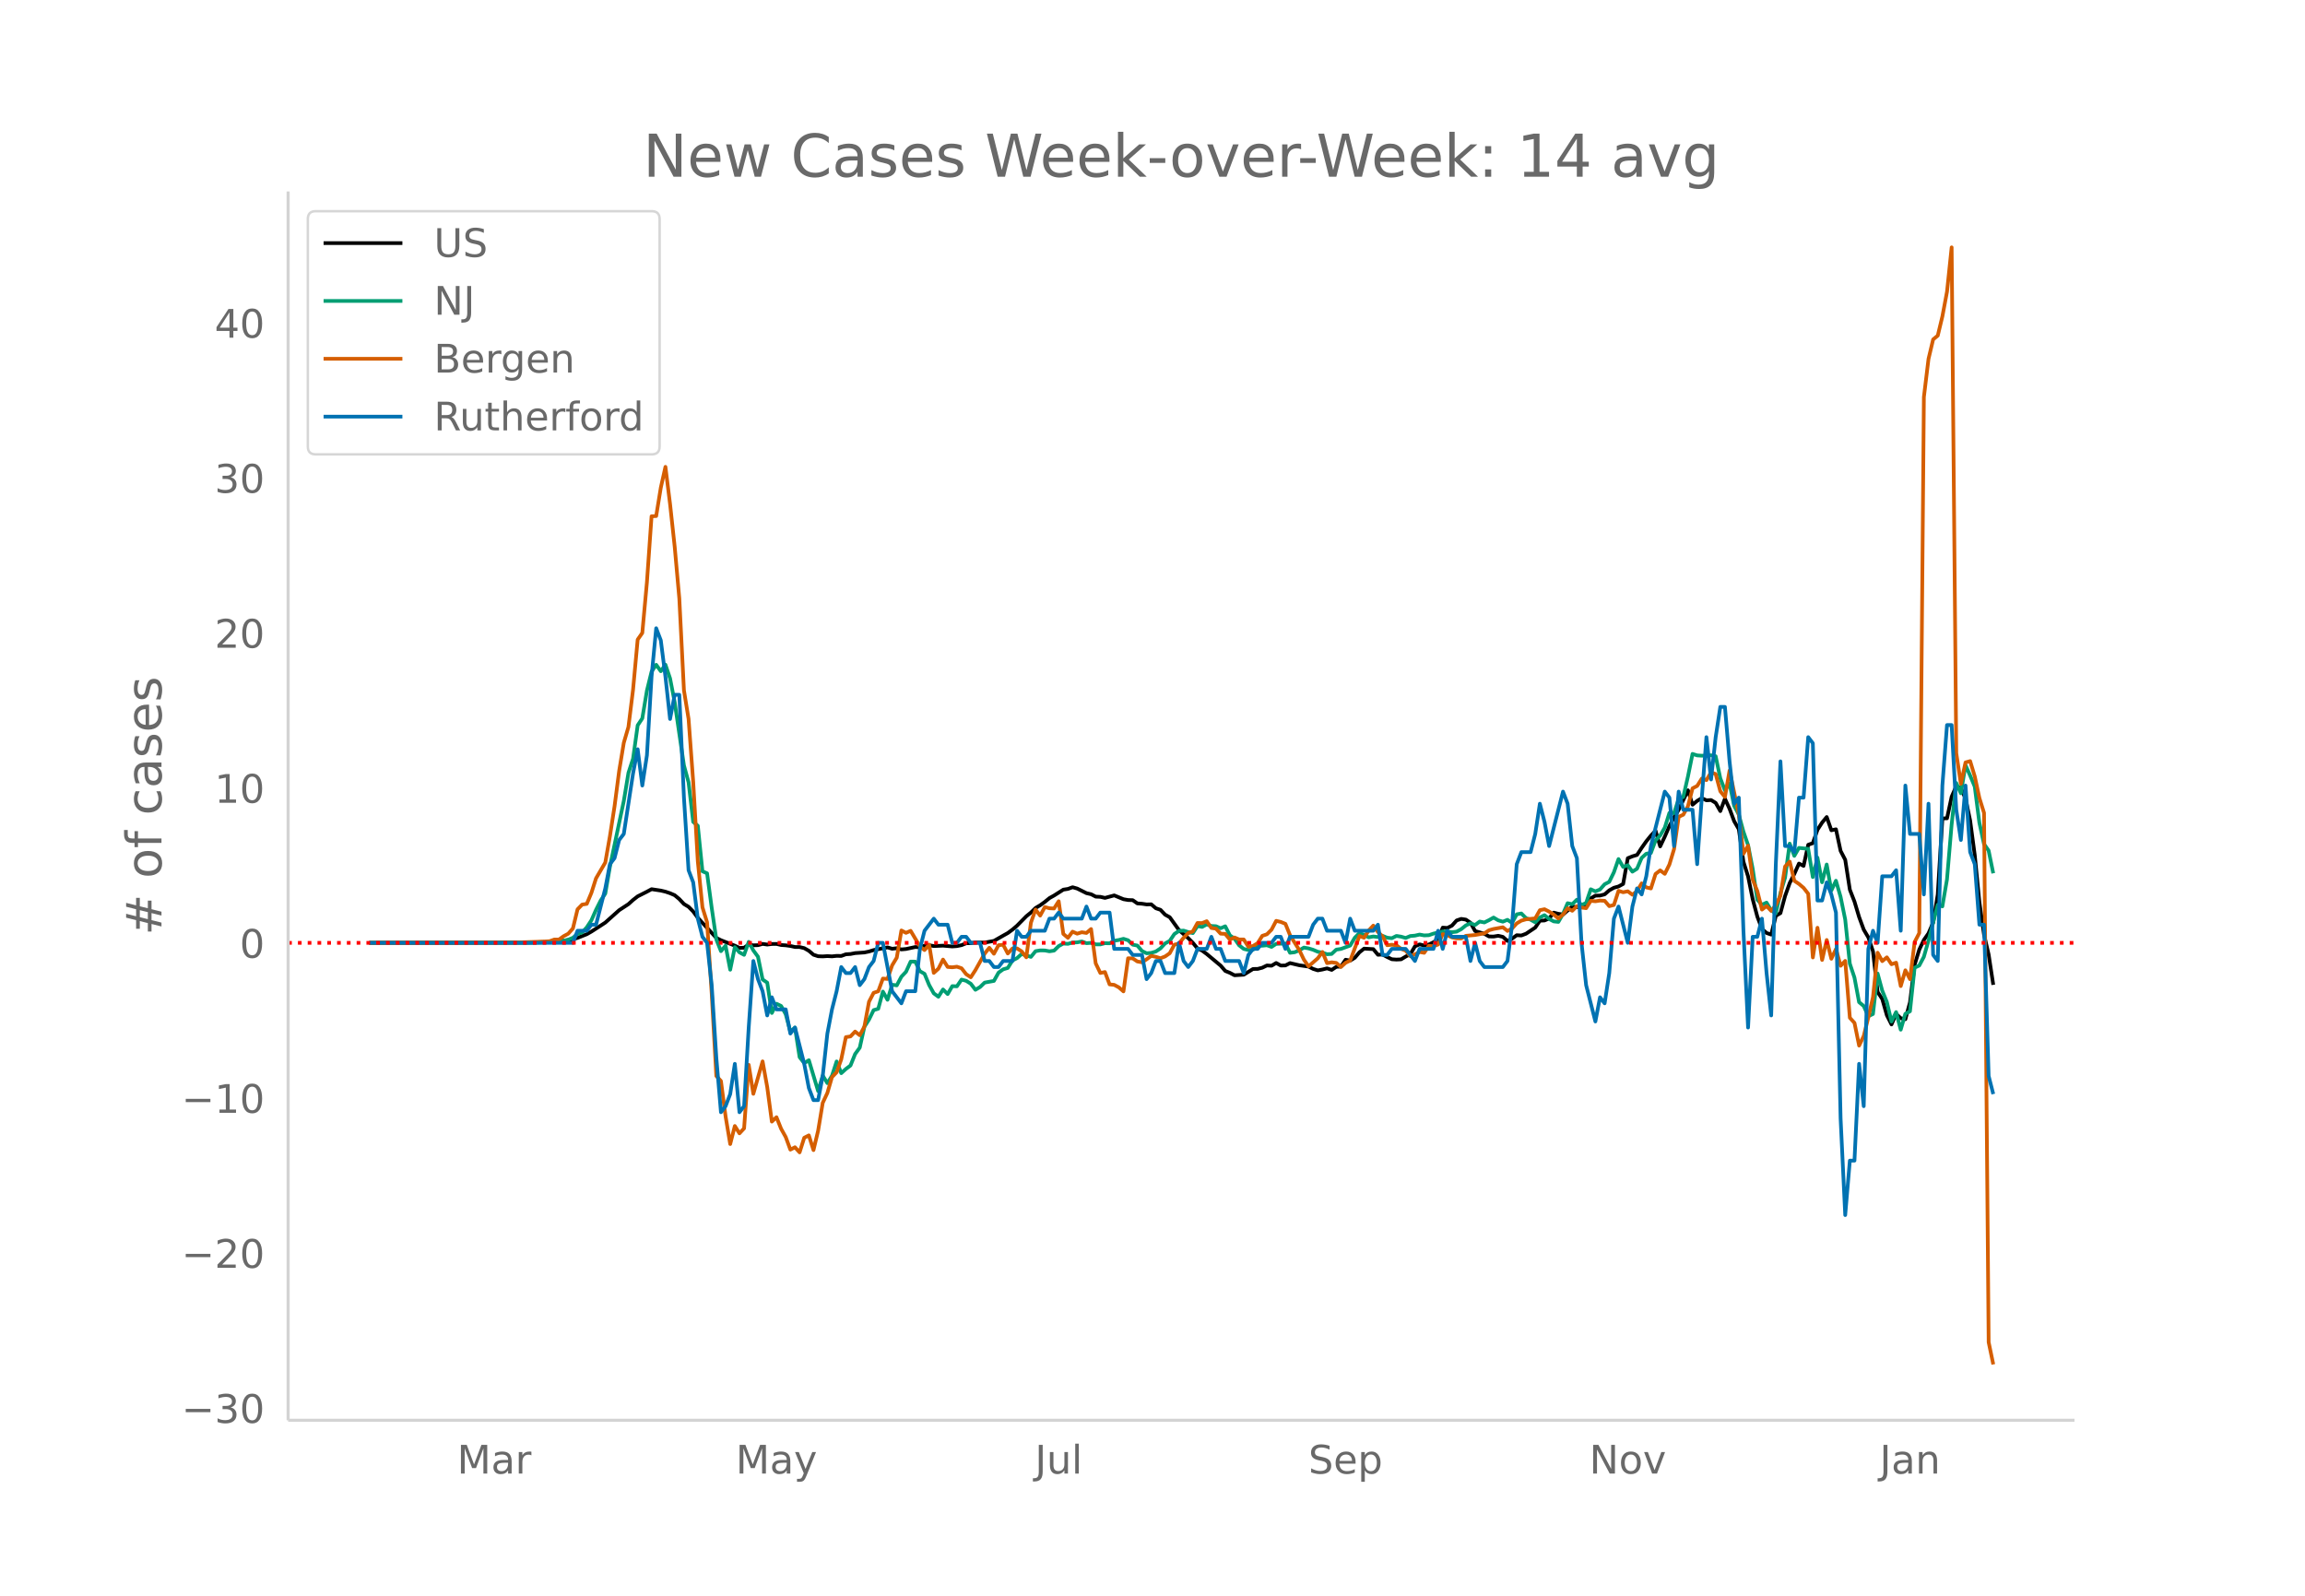 <svg height="864" viewBox="0 0 936 648" width="1248" xmlns="http://www.w3.org/2000/svg" xmlns:xlink="http://www.w3.org/1999/xlink"><defs><style>*{stroke-linecap:butt;stroke-linejoin:round}</style></defs><g id="figure_1"><path d="M0 648h936V0H0z" fill="#fff" id="patch_1"/><g id="axes_1"><path d="M117 576.72h725.4V77.76H117z" fill="none" id="patch_2"/><path clip-path="url(#p7e257787d0)" d="M149.973 382.855l63.879-.096 7.515-.206 5.636-.368 3.758-.42 1.878-.386 1.88-.53 3.757-1.493 1.879-1.067 3.757-2.423 1.879-1.23 5.636-5.038 3.758-2.452 1.879-1.692 1.878-1.467 3.758-1.903 1.879-1.011 3.757.565 1.88.446 1.878.628 1.879.815 1.879 1.567 1.878 2.004 1.88 1.129 1.878 1.914 1.879 2.556 7.515 8.162 1.879.937 5.636 2.214 1.879.908 1.879-.072 1.878-1.312 1.88.33 1.878-.055 1.879-.52 1.878.27 1.88-.231 1.878-.029 1.879.442 1.879.128 1.878.26 1.88.419 1.878.024 1.879.444 1.879 1.076 1.878 1.597 1.88.612 1.878.068 1.879-.124 1.879.104 1.878-.2 1.88.04 1.878-.68 1.879-.115 1.878-.366 3.758-.253 1.879-.394 1.879-.58 5.636-1.097 1.879.561 1.879-.224 1.878.49 1.88-.166 3.757-.804 1.878.125 1.88-.678 1.878-.166 1.879.326 3.757-.156 3.758.321 1.879-.142 1.879-.386 1.878-.76 1.88-.08 1.878-.23 3.758.027 3.757-.685 3.758-2.146 1.878-1.045 1.88-1.386 1.878-1.61 3.758-3.814 1.878-1.528 1.88-1.834 1.878-1.111 1.879-1.364 1.879-1.54 1.878-1.047 3.758-2.385 1.879-.292 1.878-.69 1.88.54 3.757 1.873 1.879.438 1.878.975 1.88.077 1.878.43 3.758-1.012 3.757 1.55 1.879.326 1.879.06 1.879 1.322 1.878.132 1.88.277 1.878-.045 1.879 1.605 1.878.63 1.88 1.97 1.878 1.04 3.758 5.228 3.757 3.277 1.879 1.904 1.879 2.281 1.879.87 1.878 1.382 5.637 4.7 1.878 2.173 1.88.76 1.878.992 3.758-.239 3.757-2.324 1.879-.026 1.879-.481 1.879-.916 1.878.11 1.88-1.114 1.878 1.042 1.879-.045 1.879-.958 3.757.888 3.758.535 1.878.955 1.88.58 1.878-.35 1.879-.463 1.879.627 1.878-1.251 1.88-.11 1.878-2.776 1.879.351 1.879-1.158 1.878-2.21 1.88-1.487 3.757.209 1.878 2.288 1.88-.112 1.878 1.027 1.879.9 1.879.13 1.878-.094 1.88-1.134 1.878-.968 1.879-3.187 1.879-.78 1.878.45 1.88-.404 1.878-.916 1.879-1.26 1.879-4.677 1.878.123 1.88-.95 1.878-2.089 1.879-.631 1.878.286 1.88 1.266 1.878 3.382 3.758 1.1 1.878 1.096 1.88.03 1.878-.305 1.879.44 1.879 1.662 1.878-.977 1.88-1.354 1.878.107 1.879-.707 3.757-2.51 1.88-2.788 1.878-.084 1.879-.816 1.878-2.373 1.88.488 1.878.26 3.758-3.228 1.878.252 1.88-.026 1.878-.891 1.879-2.652 1.879-1.097 1.878-.041 1.88-.486 1.878-1.64 1.879-1.042 1.878-.529 1.88-1.022 1.878-10.442 1.879-.768 1.879-.57 1.878-2.868 1.88-2.665 1.878-2.318 1.879-1.949 1.879 6.334 1.878-3.973 1.88-4.306 1.878-3.513 1.879-3.084 3.757-7.906 1.88 5.868 1.878-1.57 1.879-1.116 1.878.9 1.88-.121 1.878 1.156 1.879 3.333 1.879-5.017 1.878 4.098 1.88 5.053 1.878 3.223 1.879 13.23 1.879 5.927 1.878 9.273 1.88 7.061 1.878 5.007 1.879 1.646 1.878.654 1.88-7.621 1.878-1.108 1.879-6.944 1.879-5.272 1.878-3.711 1.88-4.191 1.878.944 1.879-8.575 1.879-.66 1.878-5.433 1.88-2.916 1.878-2.254 1.879 5.377 1.878-.387 1.88 8.768 1.878 3.612 1.879 12.145 1.879 4.82 1.878 6.278 1.88 5.107 1.878 3.173 1.879 5.646 1.879 16.503 1.878 2.842 1.88 6.63 1.878 3.706 1.879-4.29 1.879 1.767 1.878.411 1.88-6.899 1.878-15.237 1.879-6.107 1.878-3.968 1.88-2.667 1.878-4.4 1.879-11.375 1.879-30.906 1.878-.033 1.88-8.76 1.878-4.296 1.879.853 1.879 4.183 1.878 8.922 1.88 14.087 1.878 19.07 1.879 13.183 1.878 8.086 1.88 12.298h0" fill="none" stroke="#000" stroke-linecap="round" stroke-width="1.5" id="line2d_1"/><path clip-path="url(#p7e257787d0)" d="M149.973 382.855l67.636-.081 5.636-.188 3.758-.197 3.758-.805 1.878-.785 1.88-1.528 1.878-.613 1.879-2.106 1.879-2.86 1.878-4.258 1.88-3.751 1.878-2.825 1.879-10.904 5.636-26.71 1.879-11.385 1.879-5.776 1.878-13.553 1.88-2.82 1.878-11.304 1.879-7.664 1.879-2.795 1.878 2.607 1.88-2.652 1.878 5.583 1.879 9.65 3.757 25.681 1.88 6.87 1.878 16.053 1.879 1.595 1.878 18.462 1.88.83 1.878 14.008 1.879 12.859 1.879 4.743 1.878-2.207 1.88 9.745 1.878-9.163 1.879 2.116 1.879 1.008 1.878-5.265 1.88 3.463 1.878 2.551 1.879 9.25 1.878 1.29 1.88 12.317 1.878-3.756 1.879.89 1.879 3.372 1.878 7.062 1.88-1.635 1.878 12.008 1.879 2.41 1.879-1.174 3.757 12.54 1.879-6.298 1.879 3.067 1.879-3.012 1.878-5.791 1.88 4.753 1.878-1.706 1.879-1.407 1.878-4.662 1.88-2.587 1.878-8.465 1.879-2.946 1.879-3.832 1.878-.547 1.88-6.976 1.878 3.33 1.879-6.11 1.879.254 1.878-3.524 1.88-1.99 1.878-4.135 1.879.015 1.878 3.878 1.88 1.068 1.878 4.546 1.879 3.377 1.879 1.387 1.878-2.962 1.88 1.873 1.878-3.22 1.879.071 1.879-2.723 1.878.496 1.88 1.185 1.878 2.45 1.879-1.109 1.879-1.812 3.757-.674 1.879-3.371 1.879-1.342 1.878-.551 1.88-3.043 1.878-.957 1.879-1.68 3.757 1.184 1.88-2.319 1.878-.313 1.879.02 1.879.35 1.878-.284 1.88-1.838 1.878-1.023 1.879.107 1.878-.522 1.88-.08 1.878-.36 1.879.698 1.879-.136 1.878.612 1.88.026 1.878-.496 1.879.05 1.879-1.038 1.878-.314 1.88-.48 1.878.587 1.879 1.802 1.879.35 1.878 2.207 1.88.931 1.878-.152 1.879-.577 1.878-1.255 1.88-2.02 1.878-1.023 1.879-2.784 1.879-1.271 1.878-.121 1.88.592 1.878.42 1.879-2.86 1.879.349 1.878-1.028 1.88.643 1.878.102 1.879.82 1.878-.795 1.88 3.68 1.878 1.322 1.879 2.718 1.879 1.473 1.878.436 1.88-.107 1.878-1.746 1.879.121 1.879-.202 1.878.678 1.88-1.235 3.757-.157 1.879 3.787 1.878-.228 1.88-.765 1.878-1.128 1.879.329 1.878.567 1.88.8 1.878.359 1.879.643 1.879-.112 1.878-1.761 1.88-.274 3.757-1.367 1.879-3.184 1.878-1.888 1.88.734 1.878.987 1.879-.344 1.878.238 1.88-.501 1.878.759 1.879.218 1.879-.942 1.878.299 1.88.536 1.878-.79 1.879-.161 1.879-.43 1.878.339 1.88-.076 1.878-.648 3.758-.871 1.878-.01 1.88.309 1.878-.228 1.879-1.008 1.878-1.508 1.88-.891 1.878.708 1.879-1.407 1.879.375 1.878-.932 1.88-1.063 1.878 1.134 1.879.542 1.879-.75 1.878 1.25 1.88-3.482 1.878-.35 1.879 1.894 1.878.633 1.88 1.063 1.878-1.944 1.879-.957 1.879 1.544 1.878.982 1.88.213 1.878-3.25 1.879-4.344 1.879.4 1.878-1.832 1.88 2.182 1.878-.861 1.879-5.554 1.879.856 1.878-.76 1.88-2.13 1.878-.978 1.879-3.857 1.878-5.397 1.88 3.184 1.878-.688 1.879 2.622 1.879-1.184 1.878-4.384 1.88-1.712 1.878-.298 1.879-5.098 1.879-1.98 1.878-3.21 1.88-5.993 1.878.111 1.879-5.725 1.878-.85 1.88-8.227 1.878-9.26 1.879.603 1.879.122h1.878l1.88-.162 1.878.364 1.879 8.945 1.879 4.906 1.878-2.774 1.88 9.082 1.878 3.523 1.879 6.94 1.879 5.463 1.878 9.578 1.88 12.606 1.878 2.055 1.879-.87 1.878 3.168 1.88 1.21 1.878-8.236 1.879-6.257 1.879-13.841 1.878 4.981 1.88-3.24 3.757.39 1.879 11.456 1.878-7.907 1.88 10.018 1.878-7.214 1.879 10.581 1.878-3.984 1.88 6.505 1.878 9.209 1.879 17.956 1.879 5.635 1.878 9.988 1.88 1.574 1.878 4.136 1.879-.886 1.879-16.458 1.878 6.926 1.88 4.632 1.878 7.963 1.879-3.842 1.879 7.138 1.878-6.435 1.88-1.027 1.878-17.704 1.879-.875 1.878-3.524 1.88-6.576 3.757-14.575 1.879.653 1.878-10.914 1.88-22.245 1.878-16.954 1.879 4.177 1.879-11.416 1.878 4.197 1.88 4.52 1.878 14.661 1.879 8.642 1.878 2.663 1.88 9.229h0" fill="none" stroke="#009e73" stroke-linecap="round" stroke-width="1.5" id="line2d_2"/><path clip-path="url(#p7e257787d0)" d="M149.973 382.855l58.242-.097 13.152-.434 1.878-.145 1.88-.675h1.878l1.879-1.35 1.879-1.013 1.878-2.123 1.88-7.765 1.878-1.93 1.879-.29 1.879-4.485 1.878-5.885 3.758-6.415 1.879-10.708 1.878-12.107 1.88-14.422 1.878-11.384 1.879-6.415 1.879-15.146 1.878-20.355 1.88-2.7 1.878-20.597 1.879-26.77 1.879-.097 1.878-11.528 1.88-8.441 1.878 15.097 1.879 17.317 1.879 21.03 1.878 37.286 1.88 11.624 1.878 25.468 1.879 32.414 1.878 18.619 1.88 6.077 1.878 28.893 1.879 33.523 1.879 2.026 1.878 14.374 1.88 11.238 1.878-7.331 1.879 2.99 1.879-2.026 1.878-25.805 1.88 11.77 3.757-13.169 1.878 10.419 1.88 14.036 1.878-1.785 1.879 4.68 1.879 3.376 1.878 5.112 1.88-.964 1.878 2.074 1.879-5.933 1.879-.965 1.878 5.981 1.88-7.862 1.878-11.335 1.879-4.004 1.879-6.463 1.878-1.93 1.88-5.257 1.878-9.02 1.879-.29 1.878-1.977 1.88 1.495 1.878-3.473 1.879-10.129 1.879-3.617 1.878-.627 1.88-5.162 1.878.145 1.879-5.499 1.879-3.135 1.878-11.046 1.88.965 1.878-.82 3.757 6.319 1.88 1.495 1.878-2.219 1.879 11.48 1.879-1.688 1.878-3.714 1.88 2.99 1.878.145 1.879-.241 1.879.627 1.878 2.412 1.88 1.254 1.878-2.894 3.758-6.705 1.878-2.363 1.88 2.411 1.878-3.473 1.879-.193 1.878 3.57 1.88-2.026 1.878-.048 1.879 1.206 1.879 2.411 1.878-14.084 1.88-5.306 1.878 2.46 1.879-3.473 1.879.482 1.878.097 1.88-2.942 1.878 13.264 1.879 1.592 1.878-2.508 1.88.82 1.878-.58 1.879.29 1.879-1.592 1.878 13.94 1.88 3.907 1.878-.386 1.879 5.017 1.879.193 1.878 1.013 1.88 1.64 1.878-13.458 1.879.048 1.879 1.255 1.878.337 1.88-1.206 1.878-1.398 1.879.385 1.878.58 1.88-.724 1.878-1.303 1.879-3.473 1.879-.482 1.878-2.315 1.88-1.93 1.878-.675 1.879-3.424 1.879.048 1.878-.772 1.88 2.75 1.878.289 1.879 2.026 1.878.096 1.88 2.315 1.878-.868 1.879.82h1.879l1.878 2.942 1.88-.289L510.7 383l1.879-2.99 1.879-.627 1.878-1.881 1.88-3.57 1.878.434 1.879.772 1.879 4.63 3.757 6.03 1.879 3.907 1.879 2.701 3.757-3.28 1.879-2.556 1.879 4.534 1.879-.338 1.878.241 1.88 1.64 1.878-1.688 1.879-.916 3.757-9.985 1.88.724 1.878-2.943 1.879-1.977 1.878 2.604 1.88 1.737 1.878 3.617 1.879-.193 1.879.242 1.878 1.398 1.88.772 1.878 2.219 1.879-.724 1.879-.964 1.878.337 1.88-2.845 1.878.193 1.879-.724 1.879-4.196 1.878.434 1.88.868 1.878.386 1.879.048 1.878-1.061 3.758-.338 3.758-.675 1.878-1.254 1.88-.53 3.757-.676 1.879 1.495 1.878-1.013 1.88-2.074 1.878-1.11 1.879-.53 3.757-.386 1.88-3.328 1.878-.386 1.879.965 1.878 1.206 1.88 1.592 1.878-1.64 1.879-2.509 1.879 1.013 1.878-1.88 1.88.578 1.878.241 1.879-2.99 1.879.193 1.878-.29 1.88.097 1.878 2.17 1.879-.482 1.878-5.74 1.88.579 1.878-.386 1.879 1.399 1.879-1.447 1.878-3.184 1.88 1.64 1.878.434 1.879-5.884 1.879-1.448 1.878 1.4 1.88-3.811 1.878-6.223 1.879-13.12 1.878-.868 1.88-3.424 1.878-7.284 1.879-.964 1.879-2.991 1.878.627 1.88-3.183 1.878.723 1.879 6.994 1.879 2.315 1.878-10.756 3.758 17.943 1.879 15.87 1.879-3.28 1.878 13.795 1.88 4.63 1.878 7.525 1.879-1.447 1.878 1.978 1.88-2.412 1.878-3.762 1.879-11.866 1.879-1.978 1.878 7.814 1.88 1.254 1.878 1.592 1.879 2.412 1.879 25.854 1.878-12.06 1.88 13.073 1.878-8.104 1.879 7.621 1.878-3.955 1.88 6.801 1.878-1.978 1.879 23.105 1.879 2.074 1.878 9.213 1.88-3.907 1.878-7.621 1.879-8.152 1.879-18.04 1.878 3.425 1.88-1.544 1.878 2.798 1.879-.627 1.879 9.502 1.878-6.415 1.88 3.618 1.878-15.098 1.879-3.618 1.878-217.683 1.88-15.484 1.878-7.91 1.879-1.544 1.879-7.814 1.878-10.032 1.88-17.992 1.878 205.384 1.879 12.444 1.879-8.682 1.878-.53 1.88 6.222 1.878 8.779 1.879 6.029 1.878 214.934 1.88 9.02h0" fill="none" stroke="#d55e00" stroke-linecap="round" stroke-width="1.5" id="line2d_3"/><path clip-path="url(#p7e257787d0)" d="M149.973 382.855h82.666l1.88-4.914h3.757l1.879-2.456h1.878l3.758-14.74 1.879-9.827 1.878-2.457 1.88-7.37 1.878-2.456 3.758-24.567 1.878-9.827 1.88 14.74 1.878-12.283 1.879-31.937 1.879-19.654 1.878 4.914 1.88 14.74 1.878 17.197 1.879-9.827h1.879l1.878 41.763 1.88 29.48 1.878 4.914 1.879 14.74 1.878 7.37 1.88 2.457 1.878 17.196 1.879 29.48 1.879 22.11 1.878-2.456 1.88-4.913 1.878-12.284 1.879 19.654 1.879-2.457 1.878-31.937 1.88-27.023 1.878 7.37 1.879 4.913 1.878 9.827 1.88-7.37 1.878 4.913h3.758l1.878 9.827 1.88-2.457 3.757 14.74 1.879 9.827 1.878 4.913h1.88l1.878-9.826 1.879-17.197 1.879-9.827 1.878-7.37 1.88-9.827 1.878 2.457h1.879l1.878-2.457 1.88 7.37 1.878-2.456 1.879-4.914 1.879-2.456 1.878-7.37h1.88l3.757 19.653 3.757 4.913 1.88-4.913h3.757l1.878-17.197 1.88-7.37 3.757-4.913 1.879 2.457h3.757l1.879 7.37h1.879l1.879-2.457h1.878l1.88 2.457h3.757l1.879 7.37h1.878l1.88 2.456h1.878l1.879-2.456h3.757l1.879-12.284 1.879 2.457h1.879l1.878-2.457h5.637l1.879-4.913h1.878l1.88-2.457 1.878 2.457h7.515l1.879-4.913 1.879 4.913h1.878l1.88-2.457h3.757l1.879 14.74h5.636l1.879 2.457h3.757l1.88 9.827 1.878-2.457 1.879-4.913h1.878l1.88 4.913h3.757l1.879-12.283 1.878 7.37 1.88 2.456 1.878-2.456 1.879-4.914h3.757l1.88-4.913 1.878 4.913h1.879l1.878 4.914h5.637l1.879 4.913 1.878-7.37 1.88-2.457h1.878l1.879-2.456h3.757l1.88-2.457h1.878l1.879 4.913 1.879-4.913h7.515l1.878-4.913 1.88-2.457h1.878l1.879 4.913h5.636l1.879 4.914 1.879-9.827 1.879 4.913h7.515l1.878-2.456 1.88 12.283h1.878l1.879-2.457h5.636l3.758 4.914 1.879-4.914h5.636l1.879-7.37 1.879 7.37 1.878-7.37 1.88 2.457h5.635l1.88 9.827 1.878-7.37 1.879 7.37 1.879 2.456h7.515l1.879-2.456 1.878-14.74 1.88-24.567 1.878-4.913h3.757l1.88-7.37 1.878-12.284 1.879 7.37 1.879 9.827 5.636-22.11 1.879 4.913 1.879 17.197 1.878 4.913 1.88 34.394 1.878 17.196 3.758 14.74 1.878-9.826 1.88 2.456 1.878-12.283 1.879-22.11 1.878-4.913 3.758 14.74 1.879-14.74 1.879-7.37 1.878 2.456 1.88-7.37 1.878-12.283 5.636-22.11 1.88 2.456 1.878 19.654 1.879-22.11 1.878 7.37h3.758l1.879 22.11 1.879-27.024 1.878-24.566 1.88 17.196 1.878-17.196 1.879-12.284h1.879l1.878 22.11 1.88 17.197 1.878-2.457 1.879 54.047 1.879 39.307 1.878-36.85h1.88l1.878-7.37 1.879 22.11 1.878 17.197 1.88-61.417 1.878-41.764 1.879 34.394h1.879l1.878 2.457 1.88-22.11h1.878l1.879-24.567 1.879 2.456 1.878 63.874h1.88l1.878-7.37 1.879 4.913 1.878 7.37 1.88 83.527 1.878 39.307 1.879-22.11h1.879l1.878-39.307 1.88 17.197 1.878-63.874 1.879-7.37 1.879 4.914 1.878-27.024h3.758l1.879-2.456 1.879 24.566 1.878-58.96 1.88 19.654h3.757l1.878 24.566 1.88-36.85 1.878 61.417 1.879 2.457 1.879-71.244 1.878-24.567h1.88l1.878 34.394 1.879 12.283 1.879-22.11 1.878 27.024 1.88 4.913 1.878 24.567h1.879l1.878 61.417 1.88 7.37h0" fill="none" stroke="#0072b2" stroke-linecap="round" stroke-width="1.5" id="line2d_4"/><path clip-path="url(#p7e257787d0)" d="M117 382.855h725.4" fill="none" stroke="red" stroke-dasharray="1.5,2.475" stroke-width="1.5" id="line2d_5"/><path d="M117 576.72V77.76" fill="none" stroke="#d3d3d3" stroke-linecap="square" stroke-width="1.25" id="patch_3"/><path d="M117 576.72h725.4" fill="none" stroke="#d3d3d3" stroke-linecap="square" stroke-width="1.25" id="patch_4"/><g id="matplotlib.axis_1"><g id="xtick_1"><g transform="matrix(.16 0 0 -.16 185.606 598.378)" fill="#696969" id="text_1"><defs><path d="M9.813 72.906h14.703l18.593-49.61 18.703 49.61h14.704V0H66.89v64.016l-18.797-50h-9.907l-18.796 50V0H9.813z" id="DejaVuSans-77"/><path d="M34.281 27.484q-10.89 0-15.093-2.484-4.204-2.484-4.204-8.5 0-4.781 3.157-7.594 3.156-2.797 8.562-2.797 7.485 0 12 5.297 4.516 5.297 4.516 14.078v2zm17.922 3.72V0H43.22v8.297Q40.14 3.328 35.547.953q-4.594-2.375-11.234-2.375-8.391 0-13.36 4.719Q6 8.016 6 15.922q0 9.219 6.172 13.906 6.187 4.688 18.437 4.688h12.61v.89q0 6.203-4.078 9.594-4.078 3.39-11.453 3.39-4.688 0-9.141-1.124-4.438-1.125-8.531-3.375v8.312q4.921 1.906 9.562 2.844 4.64.953 9.031.953 11.875 0 17.735-6.156 5.86-6.14 5.86-18.64z" id="DejaVuSans-97"/><path d="M41.11 46.297q-1.516.875-3.297 1.281Q36.03 48 33.89 48q-7.625 0-11.703-4.953-4.079-4.953-4.079-14.234V0H9.08v54.688h9.03v-8.5q2.844 4.984 7.375 7.39Q30.031 56 36.531 56q.922 0 2.047-.125 1.125-.11 2.484-.36z" id="DejaVuSans-114"/></defs><use xlink:href="#DejaVuSans-77"/><use x="86.279" xlink:href="#DejaVuSans-97"/><use x="147.559" xlink:href="#DejaVuSans-114"/></g></g><g id="xtick_2"><g transform="matrix(.16 0 0 -.16 298.766 598.378)" fill="#696969" id="text_2"><defs><path d="M32.172-5.078q-3.797-9.766-7.422-12.735-3.61-2.984-9.656-2.984H7.906v7.516h5.282q3.703 0 5.75 1.765Q21-9.766 23.483-3.219l1.61 4.094-22.11 53.813H12.5l17.094-42.766 17.093 42.766h9.516z" id="DejaVuSans-121"/></defs><use xlink:href="#DejaVuSans-77"/><use x="86.279" xlink:href="#DejaVuSans-97"/><use x="147.559" xlink:href="#DejaVuSans-121"/></g></g><g id="xtick_3"><g transform="matrix(.16 0 0 -.16 420.26 598.378)" fill="#696969" id="text_3"><defs><path d="M9.813 72.906h9.859V5.078q0-13.187-5-19.14-5-5.954-16.094-5.954h-3.75v8.297h3.078q6.531 0 9.219 3.672Q9.813-4.39 9.813 5.078z" id="DejaVuSans-74"/><path d="M8.5 21.578v33.11h8.984V21.922q0-7.766 3.016-11.656 3.031-3.875 9.094-3.875 7.265 0 11.484 4.64 4.234 4.64 4.234 12.656v31h8.985V0h-8.984v8.406Q42.047 3.422 37.718 1q-4.313-2.422-10.032-2.422-9.421 0-14.312 5.86Q8.5 10.296 8.5 21.578zM31.11 56z" id="DejaVuSans-117"/><path d="M9.422 75.984h8.984V0H9.422z" id="DejaVuSans-108"/></defs><use xlink:href="#DejaVuSans-74"/><use x="29.492" xlink:href="#DejaVuSans-117"/><use x="92.871" xlink:href="#DejaVuSans-108"/></g></g><g id="xtick_4"><g transform="matrix(.16 0 0 -.16 531.317 598.378)" fill="#696969" id="text_4"><defs><path d="M53.516 70.516V60.89q-5.61 2.687-10.594 4-4.984 1.328-9.625 1.328-8.047 0-12.422-3.125t-4.375-8.89q0-4.845 2.906-7.313 2.907-2.453 11.016-3.97l5.953-1.218q11.031-2.11 16.281-7.406 5.25-5.297 5.25-14.172 0-10.61-7.11-16.078-7.093-5.469-20.812-5.469-5.172 0-11.015 1.172Q13.14.922 6.89 3.219v10.156q6-3.36 11.765-5.078 5.766-1.703 11.328-1.703 8.438 0 13.032 3.312 4.593 3.328 4.593 9.485 0 5.359-3.297 8.39-3.296 3.032-10.812 4.547L27.484 33.5q-11.03 2.188-15.968 6.875-4.922 4.688-4.922 13.047 0 9.672 6.812 15.234 6.813 5.563 18.766 5.563 5.14 0 10.453-.938 5.328-.922 10.89-2.765z" id="DejaVuSans-83"/><path d="M56.203 29.594v-4.39H14.891q.593-9.282 5.593-14.142 5-4.859 13.938-4.859 5.172 0 10.031 1.266 4.86 1.265 9.656 3.812v-8.5Q49.266.734 44.187-.344 39.11-1.422 33.892-1.422q-13.094 0-20.735 7.61-7.64 7.625-7.64 20.625 0 13.421 7.25 21.296Q20.016 56 32.328 56q11.031 0 17.453-7.11 6.422-7.093 6.422-19.296zm-8.984 2.64q-.094 7.36-4.125 11.75-4.032 4.407-10.672 4.407-7.516 0-12.031-4.25-4.516-4.25-5.203-11.97z" id="DejaVuSans-101"/><path d="M18.11 8.203v-29H9.077v75.484h9.031v-8.296q2.844 4.875 7.157 7.234Q29.594 56 35.594 56q9.968 0 16.187-7.906 6.235-7.907 6.235-20.797T51.78 6.484q-6.218-7.906-16.187-7.906-6 0-10.328 2.375-4.313 2.375-7.157 7.25zm30.578 19.094q0 9.906-4.079 15.547-4.078 5.64-11.203 5.64-7.14 0-11.218-5.64-4.079-5.64-4.079-15.547 0-9.906 4.078-15.547 4.079-5.64 11.22-5.64 7.124 0 11.202 5.64t4.078 15.547z" id="DejaVuSans-112"/></defs><use xlink:href="#DejaVuSans-83"/><use x="63.477" xlink:href="#DejaVuSans-101"/><use x="125" xlink:href="#DejaVuSans-112"/></g></g><g id="xtick_5"><g transform="matrix(.16 0 0 -.16 645.388 598.378)" fill="#696969" id="text_5"><defs><path d="M9.813 72.906h13.28l32.329-60.984v60.984h9.562V0h-13.28L19.39 60.984V0H9.813z" id="DejaVuSans-78"/><path d="M30.61 48.39q-7.22 0-11.422-5.64-4.204-5.64-4.204-15.453 0-9.813 4.172-15.453 4.188-5.64 11.453-5.64 7.188 0 11.375 5.655 4.203 5.672 4.203 15.438 0 9.719-4.203 15.406-4.187 5.688-11.375 5.688zm0 7.61q11.718 0 18.406-7.625 6.703-7.61 6.703-21.078 0-13.422-6.703-21.078-6.688-7.64-18.407-7.64-11.765 0-18.437 7.64-6.656 7.656-6.656 21.078 0 13.469 6.656 21.078Q18.844 56 30.609 56z" id="DejaVuSans-111"/><path d="M2.984 54.688H12.5L29.594 8.797l17.093 45.89h9.516L35.687 0H23.485z" id="DejaVuSans-118"/></defs><use xlink:href="#DejaVuSans-78"/><use x="74.805" xlink:href="#DejaVuSans-111"/><use x="135.986" xlink:href="#DejaVuSans-118"/></g></g><g id="xtick_6"><g transform="matrix(.16 0 0 -.16 763.277 598.378)" fill="#696969" id="text_6"><defs><path d="M54.89 33.016V0h-8.984v32.719q0 7.765-3.031 11.61-3.031 3.858-9.078 3.858-7.281 0-11.484-4.64-4.204-4.625-4.204-12.64V0H9.08v54.688h9.03v-8.5q3.235 4.937 7.594 7.374Q30.078 56 35.797 56q9.422 0 14.25-5.828 4.844-5.828 4.844-17.156z" id="DejaVuSans-110"/></defs><use xlink:href="#DejaVuSans-74"/><use x="29.492" xlink:href="#DejaVuSans-97"/><use x="90.771" xlink:href="#DejaVuSans-110"/></g></g></g><g id="matplotlib.axis_2"><g id="ytick_1"><g transform="matrix(.16 0 0 -.16 73.733 577.785)" fill="#696969" id="text_7"><defs><path d="M10.594 35.5h62.593v-8.297H10.594z" id="DejaVuSans-8722"/><path d="M40.578 39.313Q47.656 37.797 51.625 33q3.984-4.781 3.984-11.813 0-10.78-7.422-16.703-7.421-5.906-21.093-5.906-4.578 0-9.438.906-4.86.907-10.031 2.72v9.515q4.094-2.39 8.969-3.61 4.89-1.218 10.218-1.218 9.266 0 14.125 3.656 4.86 3.656 4.86 10.64 0 6.454-4.516 10.079-4.515 3.64-12.562 3.64h-8.5v8.11h8.89q7.266 0 11.125 2.906 3.86 2.906 3.86 8.375 0 5.61-3.985 8.61-3.968 3.015-11.39 3.015-4.063 0-8.703-.89-4.641-.876-10.203-2.72v8.782q5.624 1.562 10.53 2.344 4.907.78 9.25.78 11.235 0 17.766-5.109 6.547-5.093 6.547-13.78 0-6.063-3.468-10.235-3.47-4.172-9.86-5.782z" id="DejaVuSans-51"/><path d="M31.781 66.406q-7.61 0-11.453-7.5Q16.5 51.422 16.5 36.375q0-14.984 3.828-22.484 3.844-7.5 11.453-7.5 7.672 0 11.5 7.5 3.844 7.5 3.844 22.484 0 15.047-3.844 22.531-3.828 7.5-11.5 7.5zm0 7.813q12.266 0 18.735-9.703 6.468-9.688 6.468-28.141 0-18.406-6.468-28.11-6.47-9.687-18.735-9.687-12.25 0-18.718 9.688-6.47 9.703-6.47 28.109 0 18.453 6.47 28.14Q19.53 74.22 31.78 74.22z" id="DejaVuSans-48"/></defs><use xlink:href="#DejaVuSans-8722"/><use x="83.789" xlink:href="#DejaVuSans-51"/><use x="147.412" xlink:href="#DejaVuSans-48"/></g></g><g id="ytick_2"><g transform="matrix(.16 0 0 -.16 73.733 514.834)" fill="#696969" id="text_8"><defs><path d="M19.188 8.297h34.421V0H7.33v8.297q5.609 5.812 15.296 15.594 9.703 9.797 12.188 12.64 4.734 5.313 6.609 9 1.89 3.688 1.89 7.25 0 5.813-4.078 9.469-4.078 3.672-10.625 3.672-4.64 0-9.797-1.61-5.14-1.609-11-4.89v9.969Q13.767 71.78 18.938 73q5.188 1.219 9.485 1.219 11.328 0 18.062-5.672 6.735-5.656 6.735-15.125 0-4.5-1.688-8.531-1.672-4.016-6.125-9.485-1.218-1.422-7.765-8.187-6.532-6.766-18.453-18.922z" id="DejaVuSans-50"/></defs><use xlink:href="#DejaVuSans-8722"/><use x="83.789" xlink:href="#DejaVuSans-50"/><use x="147.412" xlink:href="#DejaVuSans-48"/></g></g><g id="ytick_3"><g transform="matrix(.16 0 0 -.16 73.733 451.884)" fill="#696969" id="text_9"><defs><path d="M12.406 8.297h16.11v55.625l-17.532-3.516v8.985l17.438 3.515h9.86V8.296H54.39V0H12.406z" id="DejaVuSans-49"/></defs><use xlink:href="#DejaVuSans-8722"/><use x="83.789" xlink:href="#DejaVuSans-49"/><use x="147.412" xlink:href="#DejaVuSans-48"/></g></g><g id="ytick_4"><use xlink:href="#DejaVuSans-48" transform="matrix(.16 0 0 -.16 97.32 388.933)" fill="#696969" id="text_10"/></g><g id="ytick_5"><g transform="matrix(.16 0 0 -.16 87.14 325.983)" fill="#696969" id="text_11"><use xlink:href="#DejaVuSans-49"/><use x="63.623" xlink:href="#DejaVuSans-48"/></g></g><g id="ytick_6"><g transform="matrix(.16 0 0 -.16 87.14 263.033)" fill="#696969" id="text_12"><use xlink:href="#DejaVuSans-50"/><use x="63.623" xlink:href="#DejaVuSans-48"/></g></g><g id="ytick_7"><g transform="matrix(.16 0 0 -.16 87.14 200.082)" fill="#696969" id="text_13"><use xlink:href="#DejaVuSans-51"/><use x="63.623" xlink:href="#DejaVuSans-48"/></g></g><g id="ytick_8"><g transform="matrix(.16 0 0 -.16 87.14 137.132)" fill="#696969" id="text_14"><defs><path d="M37.797 64.313L12.89 25.39h24.906zm-2.594 8.593H47.61V25.391h10.407v-8.203H47.609V0h-9.812v17.188H4.89v9.515z" id="DejaVuSans-52"/></defs><use xlink:href="#DejaVuSans-52"/><use x="63.623" xlink:href="#DejaVuSans-48"/></g></g><g transform="matrix(0 -.2 -.2 0 65.573 379.813)" fill="#696969" id="text_15"><defs><path d="M51.125 44H36.922l-4.11-16.313h14.313zm-7.328 27.781l-5.078-20.265h14.265L58.11 71.78h7.813L60.89 51.516h15.234V44h-17.14l-4-16.313h15.53V20.22H53.079L48 0h-7.813l5.032 20.219H30.906L25.875 0h-7.86l5.079 20.219H7.719v7.468h17.187L29 44H13.281v7.516h17.625l4.985 20.265z" id="DejaVuSans-35"/><path d="M37.11 75.984V68.5h-8.594q-4.828 0-6.72-1.953-1.874-1.953-1.874-7.031v-4.828h14.797v-6.985H19.922V0H10.89v47.703H2.297v6.984h8.594V58.5q0 9.125 4.25 13.297 4.25 4.187 13.468 4.187z" id="DejaVuSans-102"/><path d="M48.781 52.594v-8.407q-3.812 2.11-7.64 3.157-3.828 1.047-7.735 1.047-8.75 0-13.593-5.547-4.829-5.532-4.829-15.547 0-10.016 4.829-15.563 4.843-5.53 13.593-5.53 3.907 0 7.735 1.046 3.828 1.047 7.64 3.156V2.094Q45.016.344 40.984-.531q-4.015-.89-8.562-.89-12.36 0-19.64 7.765-7.266 7.765-7.266 20.953 0 13.375 7.343 21.031Q20.22 56 33.016 56q4.14 0 8.093-.86 3.953-.843 7.672-2.546z" id="DejaVuSans-99"/><path d="M44.281 53.078v-8.5q-3.797 1.953-7.906 2.922-4.094.984-8.5.984-6.688 0-10.031-2.047-3.344-2.046-3.344-6.156 0-3.125 2.39-4.906 2.391-1.781 9.626-3.39l3.078-.688q9.562-2.047 13.593-5.781 4.032-3.735 4.032-10.422 0-7.625-6.032-12.078-6.03-4.438-16.578-4.438-4.39 0-9.156.86Q10.688.296 5.422 2v9.281q4.984-2.594 9.812-3.89 4.829-1.282 9.579-1.282 6.343 0 9.75 2.172 3.421 2.172 3.421 6.125 0 3.656-2.468 5.61-2.453 1.953-10.813 3.765l-3.125.735q-8.344 1.75-12.062 5.39-3.704 3.64-3.704 9.985 0 7.718 5.47 11.906Q16.75 56 26.811 56q4.97 0 9.36-.734 4.406-.72 8.11-2.188z" id="DejaVuSans-115"/></defs><use xlink:href="#DejaVuSans-35"/><use x="83.789" xlink:href="#DejaVuSans-32"/><use x="115.576" xlink:href="#DejaVuSans-111"/><use x="176.758" xlink:href="#DejaVuSans-102"/><use x="211.963" xlink:href="#DejaVuSans-32"/><use x="243.75" xlink:href="#DejaVuSans-99"/><use x="298.73" xlink:href="#DejaVuSans-97"/><use x="360.01" xlink:href="#DejaVuSans-115"/><use x="412.109" xlink:href="#DejaVuSans-101"/><use x="473.633" xlink:href="#DejaVuSans-115"/></g></g><g transform="matrix(.24 0 0 -.24 261.11 71.76)" fill="#696969" id="text_16"><defs><path d="M4.203 54.688h8.985l11.234-42.672 11.172 42.672h10.593l11.235-42.672 11.187 42.672h8.985L63.28 0H52.688L40.922 44.828 29.109 0H18.5z" id="DejaVuSans-119"/><path d="M64.406 67.281v-10.39q-4.984 4.64-10.625 6.922-5.64 2.296-11.984 2.296-12.5 0-19.14-7.64-6.641-7.64-6.641-22.094 0-14.406 6.64-22.047 6.64-7.64 19.14-7.64 6.345 0 11.985 2.296 5.64 2.297 10.625 6.938V5.609Q59.234 2.094 53.437.33q-5.78-1.75-12.218-1.75-16.563 0-26.094 10.124-9.516 10.14-9.516 27.672 0 17.578 9.516 27.703 9.531 10.14 26.094 10.14 6.531 0 12.312-1.734 5.797-1.734 10.875-5.203z" id="DejaVuSans-67"/><path d="M3.328 72.906h9.953L28.61 11.281l15.282 61.625h11.093l15.328-61.625 15.282 61.625h10.015L77.297 0H64.89L49.516 63.281 33.984 0H21.578z" id="DejaVuSans-87"/><path d="M9.078 75.984h9.031V31.11l26.813 23.578H56.39l-29-25.578L57.625 0H45.906L18.11 26.703V0H9.08z" id="DejaVuSans-107"/><path d="M4.89 31.39h26.313v-8H4.891z" id="DejaVuSans-45"/><path d="M11.719 12.406h10.297V0H11.719zm0 39.297h10.297v-12.39H11.719z" id="DejaVuSans-58"/><path d="M45.406 27.984q0 9.766-4.031 15.125-4.016 5.375-11.297 5.375-7.219 0-11.25-5.375-4.031-5.359-4.031-15.125 0-9.718 4.031-15.093t11.25-5.375q7.281 0 11.297 5.375 4.031 5.375 4.031 15.093zm8.985-21.203q0-13.953-6.203-20.765Q42-20.797 29.203-20.797q-4.734 0-8.937.703-4.203.703-8.157 2.172v8.735q3.954-2.141 7.813-3.157 3.86-1.031 7.86-1.031 8.843 0 13.234 4.61 4.39 4.609 4.39 13.937v4.453q-2.781-4.844-7.125-7.234Q33.938 0 27.875 0 17.828 0 11.672 7.656q-6.156 7.672-6.156 20.328 0 12.688 6.156 20.344Q17.828 56 27.875 56q6.063 0 10.406-2.39 4.344-2.391 7.125-7.22v8.297h8.985z" id="DejaVuSans-103"/></defs><use xlink:href="#DejaVuSans-78"/><use x="74.805" xlink:href="#DejaVuSans-101"/><use x="136.328" xlink:href="#DejaVuSans-119"/><use x="218.115" xlink:href="#DejaVuSans-32"/><use x="249.902" xlink:href="#DejaVuSans-67"/><use x="319.727" xlink:href="#DejaVuSans-97"/><use x="381.006" xlink:href="#DejaVuSans-115"/><use x="433.105" xlink:href="#DejaVuSans-101"/><use x="494.629" xlink:href="#DejaVuSans-115"/><use x="546.729" xlink:href="#DejaVuSans-32"/><use x="578.516" xlink:href="#DejaVuSans-87"/><use x="671.518" xlink:href="#DejaVuSans-101"/><use x="733.041" xlink:href="#DejaVuSans-101"/><use x="794.564" xlink:href="#DejaVuSans-107"/><use x="852.475" xlink:href="#DejaVuSans-45"/><use x="890.434" xlink:href="#DejaVuSans-111"/><use x="951.615" xlink:href="#DejaVuSans-118"/><use x="1010.795" xlink:href="#DejaVuSans-101"/><use x="1072.318" xlink:href="#DejaVuSans-114"/><use x="1107.057" xlink:href="#DejaVuSans-45"/><use x="1139.141" xlink:href="#DejaVuSans-87"/><use x="1232.143" xlink:href="#DejaVuSans-101"/><use x="1293.666" xlink:href="#DejaVuSans-101"/><use x="1355.189" xlink:href="#DejaVuSans-107"/><use x="1413.1" xlink:href="#DejaVuSans-58"/><use x="1446.791" xlink:href="#DejaVuSans-32"/><use x="1478.578" xlink:href="#DejaVuSans-49"/><use x="1542.201" xlink:href="#DejaVuSans-52"/><use x="1605.824" xlink:href="#DejaVuSans-32"/><use x="1637.611" xlink:href="#DejaVuSans-97"/><use x="1698.891" xlink:href="#DejaVuSans-118"/><use x="1758.07" xlink:href="#DejaVuSans-103"/></g><g id="legend_1"><path d="M128.2 184.5h136.45q3.2 0 3.2-3.2V88.96q0-3.2-3.2-3.2H128.2q-3.2 0-3.2 3.2v92.34q0 3.2 3.2 3.2z" fill="none" opacity=".8" stroke="#ccc" id="patch_5"/><path d="M131.4 98.718h32" fill="none" stroke="#000" stroke-linecap="round" stroke-width="1.5" id="line2d_6"/><g transform="matrix(.16 0 0 -.16 176.2 104.317)" fill="#696969" id="text_17"><defs><path d="M8.688 72.906h9.921V28.61q0-11.718 4.235-16.875 4.25-5.14 13.781-5.14 9.469 0 13.719 5.14 4.25 5.157 4.25 16.875v44.297H64.5V27.391q0-14.25-7.063-21.532-7.046-7.28-20.812-7.28-13.828 0-20.89 7.28-7.047 7.282-7.047 21.532z" id="DejaVuSans-85"/></defs><use xlink:href="#DejaVuSans-85"/><use x="73.193" xlink:href="#DejaVuSans-83"/></g><path d="M131.4 122.203h32" fill="none" stroke="#009e73" stroke-linecap="round" stroke-width="1.5" id="line2d_8"/><g transform="matrix(.16 0 0 -.16 176.2 127.802)" fill="#696969" id="text_18"><use xlink:href="#DejaVuSans-78"/><use x="74.805" xlink:href="#DejaVuSans-74"/></g><path d="M131.4 145.688h32" fill="none" stroke="#d55e00" stroke-linecap="round" stroke-width="1.5" id="line2d_10"/><g transform="matrix(.16 0 0 -.16 176.2 151.287)" fill="#696969" id="text_19"><defs><path d="M19.672 34.813V8.108H35.5q7.953 0 11.781 3.297 3.844 3.297 3.844 10.078 0 6.844-3.844 10.078-3.828 3.25-11.781 3.25zm0 29.984V42.828h14.61q7.218 0 10.75 2.703 3.546 2.719 3.546 8.282 0 5.515-3.547 8.25-3.531 2.734-10.75 2.734zm-9.86 8.11h25.204q11.28 0 17.375-4.688Q58.5 63.53 58.5 54.89q0-6.703-3.125-10.657-3.125-3.953-9.188-4.922 7.282-1.562 11.313-6.53 4.031-4.954 4.031-12.376 0-9.765-6.64-15.093Q48.25 0 35.984 0H9.812z" id="DejaVuSans-66"/></defs><use xlink:href="#DejaVuSans-66"/><use x="68.604" xlink:href="#DejaVuSans-101"/><use x="130.127" xlink:href="#DejaVuSans-114"/><use x="169.49" xlink:href="#DejaVuSans-103"/><use x="232.967" xlink:href="#DejaVuSans-101"/><use x="294.49" xlink:href="#DejaVuSans-110"/></g><path d="M131.4 169.173h32" fill="none" stroke="#0072b2" stroke-linecap="round" stroke-width="1.5" id="line2d_12"/><g transform="matrix(.16 0 0 -.16 176.2 174.773)" fill="#696969" id="text_20"><defs><path d="M44.39 34.188q3.172-1.079 6.172-4.594 3-3.516 6.032-9.672L66.609 0H56l-9.313 18.703q-3.624 7.328-7.015 9.719-3.39 2.39-9.25 2.39h-10.75V0h-9.86v72.906h22.266q12.5 0 18.656-5.234 6.157-5.219 6.157-15.766 0-6.89-3.203-11.437-3.204-4.532-9.297-6.282zM19.673 64.797V38.922h12.406q7.125 0 10.766 3.297 3.64 3.297 3.64 9.687 0 6.39-3.64 9.64-3.64 3.25-10.766 3.25z" id="DejaVuSans-82"/><path d="M18.313 70.219V54.688h18.5v-6.985h-18.5V18.016q0-6.688 1.828-8.594 1.828-1.906 7.453-1.906h9.218V0h-9.218q-10.407 0-14.36 3.875-3.953 3.89-3.953 14.14v29.688H2.687v6.984h6.594V70.22z" id="DejaVuSans-116"/><path d="M54.89 33.016V0h-8.984v32.719q0 7.765-3.031 11.61-3.031 3.858-9.078 3.858-7.281 0-11.484-4.64-4.204-4.625-4.204-12.64V0H9.08v75.984h9.03V46.188q3.235 4.937 7.594 7.374Q30.078 56 35.797 56q9.422 0 14.25-5.828 4.844-5.828 4.844-17.156z" id="DejaVuSans-104"/><path d="M45.406 46.39v29.594h8.985V0h-8.985v8.203Q42.578 3.328 38.25.953q-4.313-2.375-10.375-2.375-9.906 0-16.14 7.906-6.22 7.922-6.22 20.813 0 12.89 6.22 20.797Q17.968 56 27.874 56q6.063 0 10.375-2.375 4.328-2.36 7.156-7.234zm-30.61-19.093q0-9.906 4.079-15.547 4.078-5.64 11.203-5.64 7.125 0 11.219 5.64 4.11 5.64 4.11 15.547 0 9.906-4.11 15.547-4.094 5.64-11.219 5.64-7.125 0-11.203-5.64-4.078-5.64-4.078-15.547z" id="DejaVuSans-100"/></defs><use xlink:href="#DejaVuSans-82"/><use x="64.982" xlink:href="#DejaVuSans-117"/><use x="128.361" xlink:href="#DejaVuSans-116"/><use x="167.57" xlink:href="#DejaVuSans-104"/><use x="230.949" xlink:href="#DejaVuSans-101"/><use x="292.473" xlink:href="#DejaVuSans-114"/><use x="333.586" xlink:href="#DejaVuSans-102"/><use x="368.791" xlink:href="#DejaVuSans-111"/><use x="429.973" xlink:href="#DejaVuSans-114"/><use x="469.336" xlink:href="#DejaVuSans-100"/></g></g></g></g><defs><clipPath id="p7e257787d0"><path d="M117 77.76h725.4v498.96H117z"/></clipPath></defs></svg>